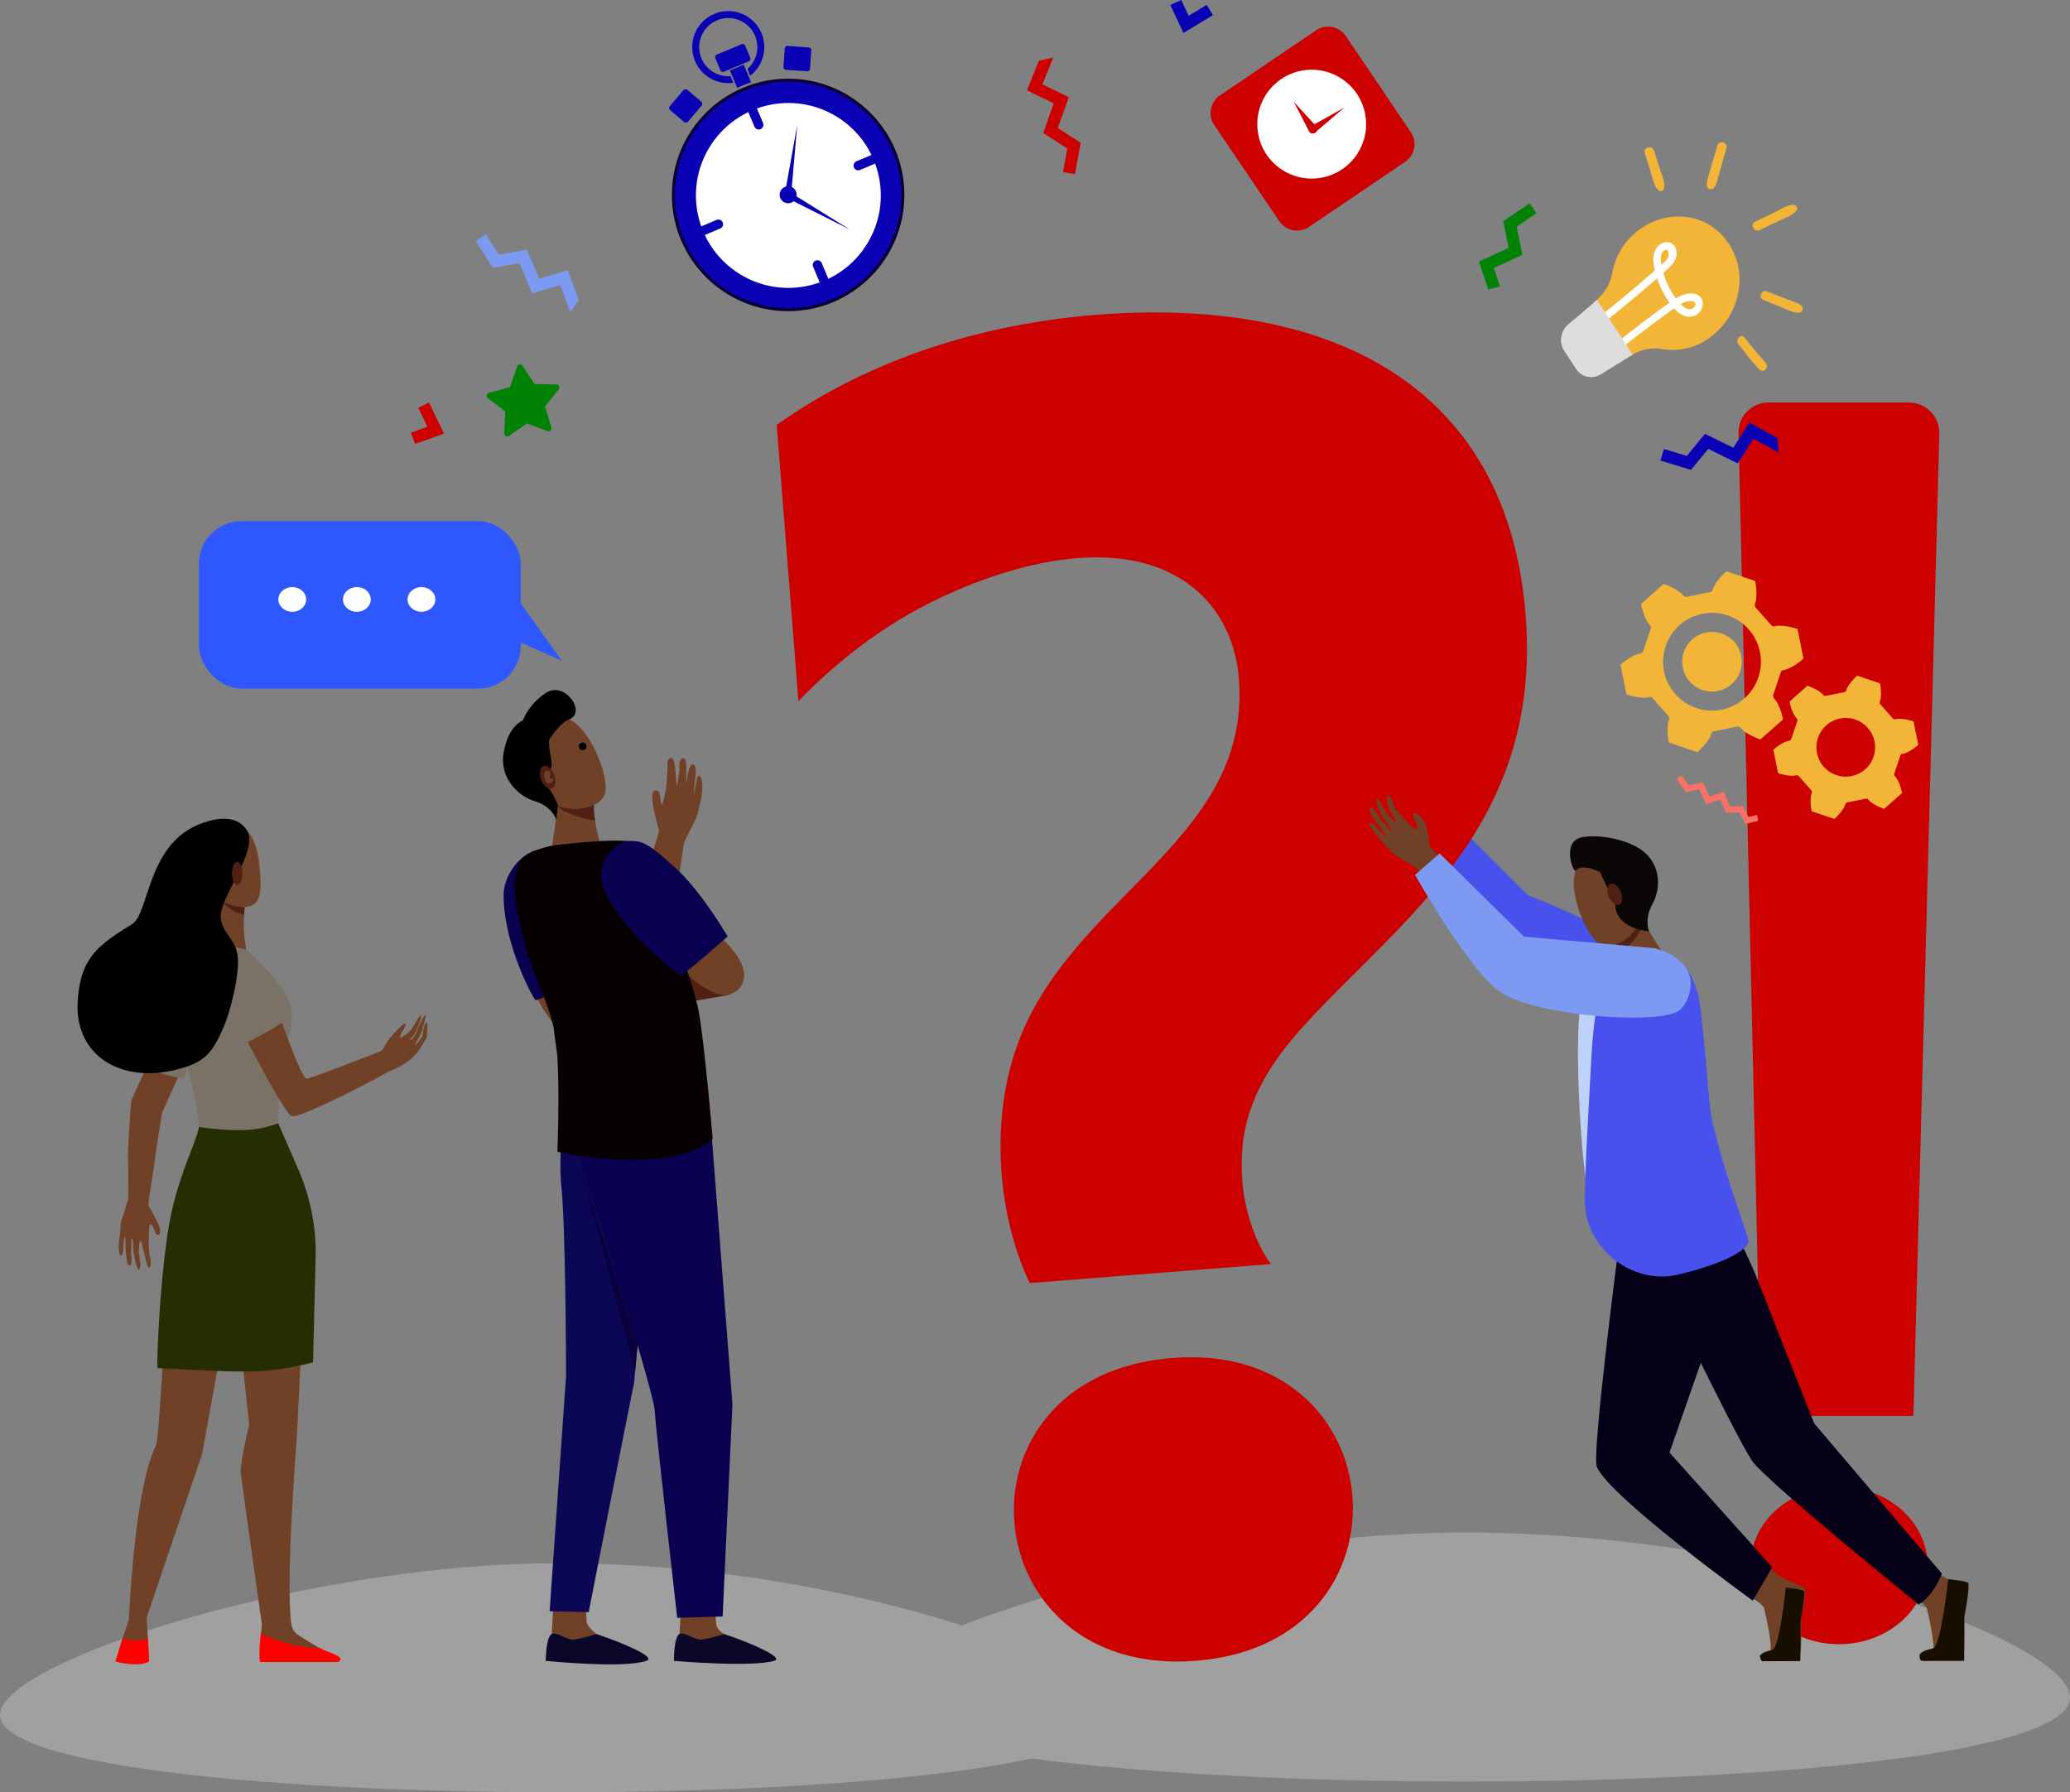 <svg xmlns="http://www.w3.org/2000/svg" viewBox="0 0 2438.86 2111.46"><rect x="0" y="0" width="2438.86" height="2111.46" fill="#808080" stroke="none"/><defs><style>.cls-1{fill:#a0a0a0;}.cls-2{fill:#cd0000;}.cls-3{fill:#704126;}.cls-4{fill:#0a0034;}.cls-5{fill:#0a00b4;}.cls-6{fill:#fff;}.cls-7{fill:#008305;}.cls-8{fill:#7c9af2;}.cls-9{fill:#fa7167;}.cls-10{fill:#f3b537;}.cls-11{fill:#ddd;}.cls-12{fill:#7a7167;}.cls-13{fill:#4f2013;}.cls-14{fill:#f7a491;}.cls-15{fill:red;}.cls-16{fill:#f47458;}.cls-17{fill:#242e00;}.cls-18{fill:#4951ec;}.cls-19{fill:#bed1f9;}.cls-20{fill:#0b0706;}.cls-21{fill:#170e00;}.cls-22{fill:#050017;}.cls-23{fill:#2e57ff;}.cls-24{fill:#0a0050;}.cls-25{fill:#0b0728;}.cls-26{fill:#0b0754;}.cls-27{fill:#060000;}.cls-28{fill:#0a003e;}</style></defs><title>faq1</title><g id="Layer_1" data-name="Layer 1"><path class="cls-1" d="M1022.2,2028.29c-5.37-65.8,349.89-180.34,649.46-194.39,383.71-18,785,123.79,779.35,194.39C2440.62,2158.72,1032.75,2157.6,1022.2,2028.29Z" transform="translate(-12.2 -26.9)"/><path class="cls-2" d="M2264.62,1695H2089.05a2,2,0,0,1-2-1.93L2060.55,537.07a35.12,35.12,0,0,1,35.12-35.94h165.54A35.87,35.87,0,0,1,2297.07,538L2266.59,1693A2,2,0,0,1,2264.62,1695Z" transform="translate(-12.2 -26.9)"/><ellipse class="cls-2" cx="2166.68" cy="1844.22" rx="104.31" ry="92.75"/><path class="cls-3" d="M2076.21,1908.84s13.29,8.55,14.38,12.49,10.83,46.55,7.18,51.49-17,2.55-11.81,6.14c3.92,2.72,29.18,4.8,45.33.44,4.71-1.27,2.56-41.1,3.25-47.17,1-8.81,7.11-28.81,3.4-34-1.8-2.54-12.17-7-21.49-10.65-9.81-3.82-20.7-14.64-20.7-14.64Z" transform="translate(-12.2 -26.9)"/><circle class="cls-4" cx="928.57" cy="229.64" r="136.94"/><path class="cls-5" d="M992.33,379.55C924.5,408,846.19,375.92,817.76,308.09S821.39,162,889.22,133.53s146.13,3.63,174.56,71.45S1060.15,351.12,992.33,379.55Z" transform="translate(-12.2 -26.9)"/><circle class="cls-6" cx="941.02" cy="257.12" r="108.91" transform="translate(214.79 894.89) rotate(-58.23)"/><path class="cls-6" d="M980.7,351.81A103.24,103.24,0,1,1,1036,216.69,103.35,103.35,0,0,1,980.7,351.81Z" transform="translate(-12.2 -26.9)"/><path class="cls-5" d="M856.27,286.05l-17,7.15a5.51,5.51,0,1,0,4.26,10.16l17-7.15a5.51,5.51,0,1,0-4.25-10.16Z" transform="translate(-12.2 -26.9)"/><path class="cls-5" d="M973.2,333.92a5.51,5.51,0,0,0-3,7.21l7.15,17a5.51,5.51,0,0,0,10.16-4.25l-7.15-17.05A5.51,5.51,0,0,0,973.2,333.92Z" transform="translate(-12.2 -26.9)"/><path class="cls-5" d="M1038.12,209.84l-17,7.14a5.51,5.51,0,0,0,4.26,10.16l17.05-7.15a5.5,5.5,0,1,0-4.26-10.15Z" transform="translate(-12.2 -26.9)"/><path class="cls-5" d="M897,152.07a5.5,5.5,0,0,0-3,7.2l7.14,17a5.51,5.51,0,0,0,10.16-4.25l-7.14-17A5.51,5.51,0,0,0,897,152.07Z" transform="translate(-12.2 -26.9)"/><path class="cls-5" d="M935.29,105.7l1.52-21.62a3.23,3.23,0,0,1,3.44-3l24.8,1.74a3.23,3.23,0,0,1,3,3.44l-1.52,21.62a3.22,3.22,0,0,1-3.44,3l-24.8-1.74A3.24,3.24,0,0,1,935.29,105.7Z" transform="translate(-12.2 -26.9)"/><rect class="cls-5" x="804.49" y="137.64" width="31.3" height="28.12" rx="3.22" transform="translate(159.92 649.88) rotate(-49.5)"/><path class="cls-5" d="M865.12,111.4a3.14,3.14,0,0,1-4.11-1.68l-6-14.39a3.14,3.14,0,0,1,1.68-4.1L886,78.92a3.14,3.14,0,0,1,4.1,1.68l6,14.39a3.15,3.15,0,0,1-1.68,4.11Z" transform="translate(-12.2 -26.9)"/><path class="cls-5" d="M872.83,116.59a34.26,34.26,0,1,1,19.95-8.35l3.27,7.81a42.42,42.42,0,1,0-19.95,8.35Z" transform="translate(-12.2 -26.9)"/><path class="cls-5" d="M886.79,127.73q5.13-2.16,10.34-3.87l-8.7-20.76-16.22,6.8,8.59,20.5C882.77,129.47,884.76,128.58,886.79,127.73Z" transform="translate(-12.2 -26.9)"/><path class="cls-5" d="M950.05,252.51a10,10,0,1,1-13.15-5.38A10,10,0,0,1,950.05,252.51Z" transform="translate(-12.2 -26.9)"/><path class="cls-5" d="M951.47,174.28l-7.17,82.53a3.78,3.78,0,0,1-7.53-.65C936.8,255.83,936.16,259.47,951.47,174.28Z" transform="translate(-12.2 -26.9)"/><path class="cls-5" d="M1013.37,297.24l-74-37.18a3.78,3.78,0,1,1,3.39-6.76C943,253.45,939.87,251.52,1013.37,297.24Z" transform="translate(-12.2 -26.9)"/><path class="cls-5" d="M944.57,254.8a4.11,4.11,0,1,1-5.37-2.19A4.12,4.12,0,0,1,944.57,254.8Z" transform="translate(-12.2 -26.9)"/><path class="cls-7" d="M657.23,534.84l-24.17-9.11-21.2,14.74a3.55,3.55,0,0,1-5.57-3.08l1.2-25.79L586.91,496a3.55,3.55,0,0,1,1.21-6.25l24.9-6.83,8.49-24.39a3.55,3.55,0,0,1,6.32-.79L642,479.31l25.82.53a3.56,3.56,0,0,1,2.7,5.77l-16.13,20.16,7.46,24.72A3.54,3.54,0,0,1,657.23,534.84Z" transform="translate(-12.2 -26.9)"/><polygon class="cls-8" points="681.99 353.59 668.85 318.32 635.25 328.37 620.78 294.2 587.49 299.85 572.48 276.05 560.43 283.64 580.51 315.48 612.06 310.13 627.11 345.67 660.16 335.79 672.06 367.75 681.99 353.59"/><polygon class="cls-5" points="2093.98 515.94 2060.98 497.86 2042.14 527.45 2008.84 511.07 1987.35 537.12 1960.43 528.94 1956.29 542.57 1992.3 553.51 2012.66 528.82 2047.3 545.86 2065.83 516.76 2095.74 533.14 2093.98 515.94"/><polygon class="cls-2" points="1224.06 71.54 1209.94 106.42 1241.51 121.69 1229.11 156.67 1257.48 174.99 1252.49 202.68 1266.51 205.2 1273.19 168.17 1246.3 150.81 1259.19 114.43 1228.14 99.41 1240.94 67.8 1224.06 71.54"/><polygon class="cls-9" points="2056.19 970.75 2049.25 957.08 2033.62 957.61 2026.93 941.73 2010.46 947.43 2002.09 929.8 1986.28 933.18 1975.46 917.54 1981.38 913.45 1989.47 925.14 2006.15 921.58 2014.19 938.52 2030.94 932.72 2038.33 950.25 2053.59 949.73 2060.03 962.4 2069.98 959.96 2071.69 966.96 2056.19 970.75"/><polygon class="cls-7" points="1767.31 337.46 1760.01 315.74 1793.67 300.12 1786.91 267.04 1810.19 251.24 1802.19 239.45 1771.05 260.59 1777.46 291.94 1742.44 308.18 1753.43 340.88 1767.31 337.46"/><path class="cls-10" d="M2049.19,314.26C2086.3,371,2035.82,449.71,1969.73,438c-11.88-2.1-24.26.63-34.88,7.18l-36.55,22.53c-10.07,6.21-22.73,3.52-29.08-6.19L1855.16,440c-6.35-9.71-4.26-23.16,4.8-30.92,33.06-28.31,47.12-36.34,51.56-60.08C1924.5,279.61,2012.06,257.53,2049.19,314.26Z" transform="translate(-12.2 -26.9)"/><path class="cls-1" d="M12.26,2048.76c-4.94-60.53,321.87-165.9,597.44-178.82,353-16.55,722.11,113.88,716.94,178.82C1317.09,2168.74,22,2167.71,12.26,2048.76Z" transform="translate(-12.2 -26.9)"/><path class="cls-6" d="M1962,345.47a69.67,69.67,0,0,1-1.73-10c-1.69-19.83,13.64-26.68,21.71-21.57,5.18,3.27,7.27,10.87,4.3,18.06-2.67,6.47-8.46,11.14-14.33,16.27a95.65,95.65,0,0,0,14.7,30.19c18.07-10.89,31-4.93,31.83,4.92.54,6.33-3.52,12.85-9.65,15.52-3.65,1.59-13.12,3.78-24.32-8.62-30.51,21.51-70.32,53.31-70.45,53.41l-5-7c.12-.09,39.71-31.68,70.11-53.17a103.94,103.94,0,0,1-14.56-28.75c-34.77,30.35-65.41,54.35-66.48,55.22l-5-7.05C1895.28,401.07,1925,378,1962,345.47Zm14.66-24.16c-2.69-1-9.85,1.94-7,17.41C1977.76,331.65,1980.21,328.56,1976.68,321.31Zm15.56,63.92c4.44,4.62,11.16,8.79,15.68,3.8C2013.71,382.63,2005.43,377.83,1992.24,385.23Z" transform="translate(-12.2 -26.9)"/><path class="cls-11" d="M1935.78,444.65c-.31.19-.63.34-.93.53l-36.55,22.53c-10.07,6.21-22.73,3.52-29.08-6.19L1855.16,440c-6.35-9.71-4.26-23.16,4.8-30.92,14.7-12.59,25.64-21.17,33.66-28.9Z" transform="translate(-12.2 -26.9)"/><path class="cls-3" d="M189.46,1510.31s-1.18-5.8-1.43-7.76c-.29-2.3-.61-9.26-.61-9.26s0-24.28,1.78-24.14,4.13,4.31,4.65,5.81,1.29,3.2,1.81,4.7a3.09,3.09,0,0,0,4,1.82c1.91-.52,1.11-7,.39-9.12-2.24-6.75-11.87-23.59-12.81-25.42-1.12-2.16,6.63-44.28,8.13-58.92h0c3.18-23.9,7.64-48.3,8-50.83l42.55-94-28.4-29S168.82,1317.85,167,1323.31c-.88,2.61-4,58.55-3.93,58.56.22,27.64.48,52,.4,56.68,0,0-4,13.94-7.09,22.66s-2.4,18-2.89,20.56a59.56,59.56,0,0,0-.75,20.21c1.28,9.51,4.45-.14,4.45-.14s.82-18.07,2.24-17.78c1.1.22.07,10.07,1.37,20.61.34,2.71.68,5.38,1,7.83.88,6.43,5.11,7.69,5.27.8a64.52,64.52,0,0,0-.35-9.36c-.44-3.11.16-6.12.19-8.79.06-5.31,0-9.19.25-9.07s1-.9,1.49,2c.54,3.44.05,11,1.23,16,.67,2.83,1.71,8.84,1.71,8.84s2.76,9.55,3.34,9.52c3.16-.13,3.15-7.55,1.73-11.27.33-2.85-1-9.14-1-9.14s.31-13.33,2.2-13.33c1.57,0,7,32,10.2,31.62C190.67,1520,189.46,1510.31,189.46,1510.31Z" transform="translate(-12.2 -26.9)"/><path class="cls-12" d="M228.61,1297.62s-17.65-3-27-6.54c-12.49-4.65-20.71-8.72-20.71-8.72s13.71-58.69,30.82-94.32c7.07-14.73,14.23-21.84,24.2-23.54.06,0,21,13.8,20.19,47.08C255.9,1219.39,228.61,1297.62,228.61,1297.62Z" transform="translate(-12.2 -26.9)"/><path class="cls-3" d="M282.91,1494.85l22.89,210.56s-11.18,44.53-9.84,57.18,24.88,178.61,24.88,178.61l-1,9.31,0,27.49h87.34s-18.54-8.55-44.47-25.45c-1.92-1.24-6.33-5.23-7.41-13.17-6.92-51.15,6.78-221.77,6.78-221.77l10.79-222.08Z" transform="translate(-12.2 -26.9)"/><path class="cls-3" d="M212.73,1539.14c-4.93,1.28-12.53,182.34-16.61,190.36-25.9,50.87-32.05,205.54-32.05,205.54l-7.52,22-8.06,27s25.86,7.08,39.42-.62l-1.51-26.63L185,1932.47l65.33-192.69,35.75-196.55Z" transform="translate(-12.2 -26.9)"/><path class="cls-12" d="M342.66,1188.42c-10.53-14.83-54-57.79-58.85-57.7-14.08.26-60.3.27-69.34,5l.06,10.11a544.2,544.2,0,0,0,17.39,134.05c7.93,30.52,15.44,63.1,14.52,74.8l.22.22c26.74,26.58,68.92,24.49,93.38-4.63h0s-.11-32.43,3.66-62C349.6,1241.91,368.84,1225.25,342.66,1188.42Z" transform="translate(-12.2 -26.9)"/><path class="cls-3" d="M269.64,1084.69s1.22,30.17-1.41,41.61-6.14,12.3,16.45,15.78c8.88,1.37,17.44,3.41,17.44,3.41s-2.32-16.8-2.67-23.89c-.58-11.68,2.61-47.74,2.61-47.74Z" transform="translate(-12.2 -26.9)"/><path class="cls-13" d="M286.85,1099.7a39.58,39.58,0,0,0,13,4.75c.77-14.25,2.21-30.59,2.21-30.59l-30.93,10.33A41.18,41.18,0,0,0,286.85,1099.7Z" transform="translate(-12.2 -26.9)"/><path class="cls-3" d="M276.82,1000.19a39.55,39.55,0,0,0-20,18.78c-7.13,14.22-9.79,54.19,18.3,69.83,13.91,7.74,29.95,9.21,37.5,2.4,7.71-7,6.77-22.38,6-35.21C317.05,1030.58,311.46,992.11,276.82,1000.19Z" transform="translate(-12.2 -26.9)"/><path class="cls-14" d="M256.11,1050.37c1.6,6.67-.53,13.11-4.75,14.39s-8.93-3.11-10.53-9.78.53-13.12,4.76-14.39S254.52,1043.7,256.11,1050.37Z" transform="translate(-12.2 -26.9)"/><path class="cls-15" d="M186.4,1956.71c-11.93,5.47-24.69,2.1-29.86.35l-8.28,27.11s26,7.71,39.6,0Z" transform="translate(-12.2 -26.9)"/><path class="cls-16" d="M197.73,1646.67s0,0,0,0Z" transform="translate(-12.2 -26.9)"/><path class="cls-15" d="M318.92,1984.82h90.79c3.36-.31,4.18-3.13,3-4.88-2.39-3.58-13-6.21-24.89-11.92-20.88,2.26-64.7-12.58-68-17.57C317.93,1960.44,317.05,1984.4,318.92,1984.82Z" transform="translate(-12.2 -26.9)"/><path class="cls-3" d="M501.28,1257c1.76-2.44,7.65-14.4,7.65-14.4s6.1-20.49,4.84-20.22c-.76.16-3.27,3.06-6.25,9.26-1.82,3.79-3.81,10.42-5.7,13.7-3.3,5.75-7,8.15-6.08,5.93.66-1.62,2.93-3,4.92-6.4,4.85-8.38,9.14-22.09,7.28-21.82-1.65.25-6.34,9.7-11.53,17-2.27,3.21-8.7,7.22-12.74,9.76a17.2,17.2,0,0,1,.82-4.49c.51-1.61,7.72-11.17,4.9-12.38s-20,19.51-20,19.51l-7.05,12-.63.46h0s-85.63,33.58-88.5,32.67c-6.74-2.14-29.75-68.84-29.75-68.84l-47.91,8.64c-.69-.37,50.37,99.28,59.89,104.17,8.36,4.29,97.37-42.08,114.09-52,23-8.86,32-19.4,35.75-24.79,2-2.91,9.72-15.51,9.72-15.51s1.66-17.47.4-17.62c-4.22-.52-5.39,15.94-5.39,15.94s-5.71,7.77-6.7,8.79C500.84,1259,501.28,1257,501.28,1257Z" transform="translate(-12.2 -26.9)"/><path class="cls-12" d="M264.63,1170.7c-6.54,27.71,28.34,89.5,28.34,89.5s49.68-24.13,58.41-34.53c0,0-34.27-56.55-36.39-60.25-4.59-8-20.69-24.47-31.53-21.44C276.55,1145.91,264.63,1170.7,264.63,1170.7Z" transform="translate(-12.2 -26.9)"/><path d="M272.53,1102.36c3.71-25.42,45.88-77.23,29.59-98.87C289,986,266,991.21,251.33,996.25c-66.38,22.83-62.57,106.29-83.53,119.34-38,23.66-61.36,38.39-64.1,91.7-3.25,63.22,50.45,95.52,115,80,34.72-8.31,43.92-19.67,57.84-52.46,6.28-14.78,18.94-60.88,15.47-83.41C288.93,1131.3,269.54,1122.84,272.53,1102.36Z" transform="translate(-12.2 -26.9)"/><path class="cls-13" d="M297.76,1055.76c0,7.53-2.73,13.63-6.1,13.63s-6.1-6.1-6.1-13.63,2.73-13.63,6.1-13.63S297.76,1048.24,297.76,1055.76Z" transform="translate(-12.2 -26.9)"/><path class="cls-17" d="M381,1631.82l3.11-124.92a247.18,247.18,0,0,0-20.46-102.45L340,1350.27c-9.55,3.13-18.55,5.79-28.59,7-21.83,2.52-43.3,0-65-2.54a18.84,18.84,0,0,1-.3,2.21c-3.94,18.39-25.88,59.41-35.13,115.47-10.49,63.63-14.42,158.81-13.1,166.27C298.23,1643.19,322.15,1646.81,381,1631.82Z" transform="translate(-12.2 -26.9)"/><path class="cls-18" d="M1736.36,1005.62l75.56,75.56s143.9,56.28,160,90.85-14.47,33-48.23,28.13-129.43-64.31-129.43-64.31l-87.63-101.29Z" transform="translate(-12.2 -26.9)"/><path class="cls-19" d="M1957.54,1156.87l-18.69-6.63-36.18,16.88s-18.69,12.66-27.73,44,0,218.86,15.07,249S1957.54,1156.87,1957.54,1156.87Z" transform="translate(-12.2 -26.9)"/><path class="cls-3" d="M2267.94,1908.84s13.29,8.55,14.38,12.49,10.83,46.55,7.19,51.49-17,2.55-11.82,6.14c3.92,2.72,29.18,4.8,45.33.44,4.71-1.27,2.56-41.1,3.25-47.17,1-8.81,7.11-28.81,3.41-34-1.81-2.54-12.18-7-21.5-10.65-9.81-3.82-20.7-14.64-20.7-14.64Z" transform="translate(-12.2 -26.9)"/><path class="cls-3" d="M1908.93,1214.13s.08,0,.13,0c18.18-2,63.93-61.94,63.93-61.94l-.1-.17-28.23-44.7s-41.57,7.57-33.43,20.23,12.69,43,12.69,43c-.14.35-.32.77-.57,1.27C1920.49,1178.05,1911.18,1196.42,1908.93,1214.13Z" transform="translate(-12.2 -26.9)"/><path class="cls-13" d="M1911.23,1127.55c-8.13-12.65,33.45-20.22,33.45-20.22l2.35,3.72a24.45,24.45,0,0,1-1.17,8.48c-4.49,12.68-15.3,23.83-26.5,29.2C1917.29,1140.9,1914.56,1132.73,1911.23,1127.55Z" transform="translate(-12.2 -26.9)"/><path class="cls-3" d="M1921.2,1036.64c.89-.85,32.42,51,24.85,72.36s-33,38.39-48.17,30.77c-16.73-8.43-42-67.91-26.78-93.13S1921.2,1036.64,1921.2,1036.64Z" transform="translate(-12.2 -26.9)"/><path class="cls-20" d="M1875.54,1013.37c18.56-4,51.7,1.49,70.37,14.62,22.94,16.15,23.7,44.79,13.36,63.53s-4.11,32.52-4.11,32.52-32.25-2-38.79-24c-2.74-9.21.67-15.45-5.53-20.65-4.77-4-8.78-15.64-13.51-25,0,0-20.81-11.06-28.73-2C1865.89,1055.58,1851.73,1018.49,1875.54,1013.37Z" transform="translate(-12.2 -26.9)"/><path class="cls-13" d="M1907.6,1083.44c2.82,6.77,8.3,10.94,12.24,9.3s4.84-8.46,2-15.24-8.3-10.93-12.24-9.29S1904.78,1076.67,1907.6,1083.44Z" transform="translate(-12.2 -26.9)"/><path class="cls-21" d="M2307.56,1887.31s-8.06,75.5-17.24,81.08c-2.44,1.49-15.36,2.59-16.55,8.76,0,.16-.4,6.53,3.62,6.43l48.94-.1s.56-37.16.25-51.72c0,0,6.77-37.16,4.56-39.94S2307.56,1887.31,2307.56,1887.31Z" transform="translate(-12.2 -26.9)"/><path class="cls-2" d="M1225.42,1538.42c-38.89-81.37-49.58-202.79-7.19-299.1,71.46-162.56,268.1-228.9,253.62-413.13-3.64-46.41-24.29-83.74-54.7-107.75-80-63.19-208.8-29.75-300.71,14.38q-88.07,42.31-163.54,120L927.33,527.41c110.33-78.29,243.82-119.22,377.06-129.69,273-21.46,483.87,80.95,505.33,354,19.57,249.08-148.75,359.42-261.67,483.94-62.67,69.11-76.83,122.36-72,184,2.51,31.88,14.47,71.25,33.69,96.34Zm196,445c-265.39,20.86-296.12-335.68-28-356.75C1657.51,1605.88,1685.84,1962.61,1421.46,1983.38Z" transform="translate(-12.2 -26.9)"/><path class="cls-22" d="M1919,1416.65l.71,75.85s-32.4,247.75-26.12,262.47c15.31,35.91,183.69,157.57,183.69,157.57l22.91-39.39-121-135.06,45.83-131.44c12.82-30.53,40.09-89.53,39.4-122.64-.6-28.37-56.84-94.16-56.84-94.16Z" transform="translate(-12.2 -26.9)"/><path class="cls-22" d="M2027.3,1417.59s44.8,89,54,112.83l68.27,173.2,150.55,177.1s-11,28.46-27.69,36.09c0,0-181.52-146.57-196.45-169.66-22.76-35.19-126.39-250.78-126.39-250.78l-19.27-41.46Z" transform="translate(-12.2 -26.9)"/><path class="cls-3" d="M1695.9,1022.07c-.49-2.25,1.33-.48-2.05-18.06a33,33,0,0,0-6.49-13.27,30.86,30.86,0,0,0-6-5.27c-3-1.81-5.42,1.15-4.81,2.82s3.74,7.44,4.35,9.11.88,5.77-.51,7.14-23.36-23.85-24.73-26c-1.16-1.88-3.76-10.08-3.76-10.08s-1.92-6-4.26-4.44c-1.53,1-3.21,5.9,1.19,15.59,3.85,8.45,9.18,15.21,8.58,15.7-1.58,1.31-11.13-10.12-11.13-10.12s-3.33-6.37-5.59-8.64c-1.42-4.23-4-9.49-6.72-7.43-.5.38,1.3,9.4,1.3,9.4s3.33,6,4.75,8.9c2.5,5.18,8.2,11.46,10.16,14.84,1.62,2.8,0,2.15-.09,2.48s-2.56-2.88-6.31-7.48c-1.89-2.32-4.49-4.53-6.29-7.55a76.39,76.39,0,0,0-6.23-8.42c-5-5.9-7.58-1.89-3.81,4.33,1.43,2.37,3,4.94,4.62,7.54,6.27,10.1,14,18,13.24,18.94-1,1.23-14.26-14-14.26-14s-9.36-6.25-3.79,2.94a93.69,93.69,0,0,0,13.78,17.75c2.21,1.92,8.09,11,16.72,16.46s22.64,13.79,22.64,13.79c1.6,1.94,5.7,8.25,11.37,17.17l20.94-25.19C1705.32,1033.32,1696.24,1023.63,1695.9,1022.07Z" transform="translate(-12.2 -26.9)"/><path class="cls-18" d="M1987.79,1528.74c44.61-10.13,80.71-25.89,84.41-38.34,1.68-5.63-23.2-62.22-41.51-137.78-6-24.67-4.9-47.85-14.47-134.25-2-18.33-9.62-56.75-38-66.66-10-3.47-15.53-3-15.53-3-.24,0-36.12.28-52.53,9.39-4.05,5.5-19.15,35.58-23.17,117.57-1.75,35.81-8.9,150.75-7.43,169.43q.33,4.15.83,8C1886.81,1502.74,1939,1539.82,1987.79,1528.74Z" transform="translate(-12.2 -26.9)"/><path class="cls-8" d="M1679.39,1057.59l28.94-25.33,99.38,98.08s153.85,13.49,154.25,13.6l6.17,1.93c55.81,19.27,32.83,64.82,22.08,71.86-25,16.42-164.16,6.58-208.73-21.07C1744.79,1173.9,1679.39,1057.59,1679.39,1057.59Z" transform="translate(-12.2 -26.9)"/><path class="cls-2" d="M1667.69,217.57l-113.3,76.64a25.14,25.14,0,0,1-34.91-6.74l-76.64-113.29a25.14,25.14,0,0,1,6.73-34.91l113.29-76.64a25.15,25.15,0,0,1,34.92,6.73l76.64,113.29A25.15,25.15,0,0,1,1667.69,217.57Z" transform="translate(-12.2 -26.9)"/><path class="cls-6" d="M1610.73,137.23a64.1,64.1,0,1,1-89-17.17A64.09,64.09,0,0,1,1610.73,137.23Z" transform="translate(-12.2 -26.9)"/><path class="cls-2" d="M1536.52,146.81l26.3,28.68a5.16,5.16,0,1,1-7.6,7,5.45,5.45,0,0,1-.78-1.11Z" transform="translate(-12.2 -26.9)"/><path class="cls-2" d="M1556.54,175.71l39.67-22.21L1561.61,183a4.45,4.45,0,1,1-5.78-6.78A4.73,4.73,0,0,1,1556.54,175.71Z" transform="translate(-12.2 -26.9)"/><rect class="cls-23" x="234.44" y="613.93" width="379.2" height="197.25" rx="50.27"/><polygon class="cls-23" points="568.64 736.72 662.03 778.58 599.5 691.05 568.64 736.72"/><path class="cls-6" d="M372.9,733.08c0,8-7.32,14.54-16.35,14.54s-16.36-6.51-16.36-14.54,7.32-14.54,16.36-14.54S372.9,725.05,372.9,733.08Z" transform="translate(-12.2 -26.9)"/><path class="cls-6" d="M449,733.08c0,8-7.32,14.54-16.36,14.54s-16.35-6.51-16.35-14.54,7.32-14.54,16.35-14.54S449,725.05,449,733.08Z" transform="translate(-12.2 -26.9)"/><path class="cls-6" d="M525.12,733.08c0,8-7.33,14.54-16.36,14.54s-16.36-6.51-16.36-14.54,7.33-14.54,16.36-14.54S525.12,725.05,525.12,733.08Z" transform="translate(-12.2 -26.9)"/><polygon class="cls-5" points="1394.32 38.81 1378.93 6 1391.71 0 1400.44 18.6 1421.76 5.71 1429.07 17.8 1394.32 38.81"/><polygon class="cls-2" points="523.12 510.83 488.98 523 484.23 509.7 503.59 502.8 492.8 480.34 505.53 474.22 523.12 510.83"/><path class="cls-10" d="M1950,207.19q3.81,12.13,7.61,24.25c2,6.33,3.46,16.6,9.63,20.19,1.53.89,4.06.48,4.85-1.28,3.06-6.73-1.34-15.36-3.44-21.95q-3.87-12.1-7.75-24.21c-2.2-6.9-13.08-4-10.9,3Z" transform="translate(-12.2 -26.9)"/><path class="cls-10" d="M2035.57,198.44c-13.1,44.69-13.23,43.35-12.26,47.91.76,3.56,5.61,4.61,8,2.12,3.06-3.16,2.29-2.23,14.94-47.08,2-6.89-8.7-9.81-10.71-2.95Z" transform="translate(-12.2 -26.9)"/><path class="cls-21" d="M2116.22,1897.31s-7,67.89-15.3,72.9c-2.19,1.33-13.79,2.33-14.86,7.87,0,.14-.27,5.69,3.25,5.82l44-.13s.46-33.38.18-46.46c0,0,6.08-33.38,4.1-35.88S2116.22,1897.31,2116.22,1897.31Z" transform="translate(-12.2 -26.9)"/><path class="cls-10" d="M2085.51,297.91l23.14-11.1c6.86-3.29,15.71-5.91,20.41-12.15,2.06-2.74-.78-6.35-3.7-6.44-7.62-.22-15.74,5.62-22.4,8.85l-23.09,11.2c-6.47,3.14-.81,12.73,5.64,9.64Z" transform="translate(-12.2 -26.9)"/><path class="cls-10" d="M2060.24,432.16c7.91,10.21,15.84,20.66,24.8,30,4.83,5,11.84-2.35,7.53-7.53-8.32-10-16.85-19.69-24.88-29.92-4.19-5.35-11.55,2.17-7.45,7.46Z" transform="translate(-12.2 -26.9)"/><path class="cls-10" d="M2089.35,380c7.14,3.13,14.37,6,21.64,8.88,6.63,2.6,14.5,7.24,21.68,6.22,3.81-.54,4.25-5.63,2.11-8-2.69-2.95-4.13-2.72-19.9-8.8-7.12-2.74-14.18-5.62-21.32-8.29-5.74-2.15-9.89,7.49-4.21,10Z" transform="translate(-12.2 -26.9)"/><path class="cls-3" d="M643.7,1198.21a33.37,33.37,0,0,0,3.15,8.17C656,1224,677,1249.24,677,1249.24L693.36,1210s-2.66-12.32-7.28-29.93C670.32,1184.47,655.31,1187,643.7,1198.21Z" transform="translate(-12.2 -26.9)"/><path class="cls-24" d="M737.25,1164.18s-91,41.83-94,41c-1.9-.52-37.33-63.82-37.71-123.34-.18-27.5,26.58-60.57,56.43-54,15,3.29,14.79,7.75,37,42.23S737.25,1164.18,737.25,1164.18Z" transform="translate(-12.2 -26.9)"/><path class="cls-3" d="M814.94,1914.09s-2.16,38.14-2.17,38.22c-.8,4.84-3.92,16.81-3.92,21.21,0,16.54,73.59-14,57.1-21.37-1.5-.66-9.32-5.68-9.81-11.31-.76-8.67-2.67-26.22-2.67-26.22Z" transform="translate(-12.2 -26.9)"/><path class="cls-25" d="M865.76,1952s-17.27,5.06-26.12,6.33-20.52-9.39-26.78-6.51c-6.89,3.17-6.62,31.67-6.62,31.67s92.66,8.11,118.71-.28C935.27,1979.87,901.09,1963.78,865.76,1952Z" transform="translate(-12.2 -26.9)"/><path class="cls-3" d="M664.4,1914.09s-2.16,38.14-2.18,38.22c-.79,4.84-3.92,16.81-3.92,21.21,0,16.54,73.6-14,57.1-21.37-1.49-.66-11.63-9.43-12.12-15.06-.76-8.67-.36-22.47-.36-22.47Z" transform="translate(-12.2 -26.9)"/><path class="cls-25" d="M715.22,1952s-17.28,5.06-26.13,6.33-20.51-9.39-26.77-6.51c-6.89,3.17-7.17,31.67-7.17,31.67s93.08,9.46,119.26-.28C784.57,1979.42,750.54,1963.78,715.22,1952Z" transform="translate(-12.2 -26.9)"/><path class="cls-3" d="M686.89,1219.35l64.81-96.9c.27-.85.86-2.59,1.76-5.24,3.27-9.61,10.06-29.62,16-49.53l.06-.21c1.86-7,5.8-19.09,9.61-30.84,4.24-13.05,9.5-29.24,9.68-32-.16-.48-.47-1.32-.87-2.45-2.38-6.58-5.59-22.26-6.73-29.08-.72-4.34-1.45-14.89,3.39-14.89,7.6,0,4,10.54,7.48,17.12a174.35,174.35,0,0,0,5.27-22l1.27-20.6c.25-1.56-1.3-12.92,4-12.92h.26c4.79.37,4.68,12.45,6.67,32.89.63-2.35,1.26-5.19,1.74-7.79a78.56,78.56,0,0,1,1.62-10.79c-1-5.69-.41-14.67,5.28-13.83,2.85.43,2.61,13,2.61,13,0,1.72-.2,15-.11,17.59.58-4.44,2.86-23.41,7.32-23.41,3.7,0,4,5.11,3.92,9.15-.05,2.39-2.37,22.93-2.5,25.32,1.74-3.12,3.8-21.22,5.53-21.22,7.21,0,4.6,25.74,1.95,32.45a33,33,0,0,0-.82,3.59c-.9,4.59-2.4,12.27-6.18,19.16-4.52,8.27-10.77,21.4-11.72,23.42-.7,4.1-2.87,18.86-5.6,37.43-1.16,7.94-2.44,16.66-3.78,25.68h-.07c-.24,2-1.59,8.16-6.72,31.46-7,31.87-7.74,33.25-8,33.84-3.05,5.76-72.93,107-75.91,111.35l-1.75,2.54Z" transform="translate(-12.2 -26.9)"/><path class="cls-3" d="M807.44,993.34S802.18,979,792.81,979a10.18,10.18,0,0,1,9.72,1.78C807,984.53,807.44,993.34,807.44,993.34Z" transform="translate(-12.2 -26.9)"/><path class="cls-3" d="M671.23,965.6l-8.35,56.32s31.79,27.24,50.33,21.5c15.55-4.83,4.88-26.52,4.88-26.52s-8.28-30.07-5.74-45.82S671.23,965.6,671.23,965.6Z" transform="translate(-12.2 -26.9)"/><path class="cls-13" d="M677.22,982.63c8,4,23.72,9.49,36,10.82-1.17-7.88-1.84-16.22-.85-22.37,1.17-7.28-7.5-9-17.17-8.75-12.67,1.16-23.95,3.27-23.95,3.27l-1.61,10.82A26.33,26.33,0,0,0,677.22,982.63Z" transform="translate(-12.2 -26.9)"/><path class="cls-3" d="M631.1,900.64c-1.31,0,12.57,62.92,34,73.74s53.51,5.18,59.52-11.76c6.65-18.74-17.6-82.93-47.81-91.08S631.1,900.64,631.1,900.64Z" transform="translate(-12.2 -26.9)"/><path d="M656,842.84a71,71,0,0,0-27.68,32.64c-8,4.08-17.8,12.9-22.47,36.67-5.76,29.22,14.69,51.75,36.37,58.52s25.34,22.09,25.34,22.09l2.14-16.48s-4.82-14.34-12.07-21.52S661,937.12,662,928.58c.73-6.57-3.81-19.33-2.83-30.11,0,0,12-19.48,23.92-24.29C703.29,866,678,829.29,656,842.84Z" transform="translate(-12.2 -26.9)"/><path class="cls-13" d="M665.09,939.54c2.81,7.26,1.66,14.48-2.56,16.11s-9.93-2.93-12.73-10.2-1.66-14.48,2.56-16.11S662.28,932.27,665.09,939.54Z" transform="translate(-12.2 -26.9)"/><path class="cls-13" d="M745.1,1220.91l125-21.76s-14.22-38.22-19.31-38.22-94.53,41.68-94.53,41.68l-7.12,15.25Z" transform="translate(-12.2 -26.9)"/><path class="cls-26" d="M681.06,1312.39s-12.47,64.35-7.39,113.14,5.48,222.12,5.48,222.12L659.76,1925l46,1.07s54.57-277.19,53.55-270.07,18.3-195.17,18.3-195.17l-65.06-154.51Z" transform="translate(-12.2 -26.9)"/><path class="cls-24" d="M693.26,1309.34s-8.14,57.94,2,83.36,87.19,274.75,88.2,295.08,26.63,245,26.63,245l53.51-1.6,11.58-249.83-24.24-314L827.43,1288Z" transform="translate(-12.2 -26.9)"/><path class="cls-3" d="M662.88,1021.92s13.2,9.24,25.51,8.17,29.7-13.19,29.7-13.19l-2.41-8.75s-31.84-4.95-32.65-4.42S662.88,1021.92,662.88,1021.92Z" transform="translate(-12.2 -26.9)"/><path class="cls-3" d="M803.52,1159.05s47.29,47.63,68.64,39.5,30.18-35.93-21.9-76.6C803.64,1085.55,803.52,1159.05,803.52,1159.05Z" transform="translate(-12.2 -26.9)"/><path class="cls-27" d="M835.57,1219.06c-7-40.79-57.94-167.72-62-191.1-2-11.37-29.44-11.62-55.6-10.14-27.63,1.57-55.08,5.3-55.08,5.3s-24.46,4.29-35.22,15.05-13.62,40.52,1.85,97c12.21,44.6,27.35,69.09,34.84,101.58,1.52,10.9,2.82,21.65,4.54,34.21,2.76,48.58,0,112.75,0,112.75s133.16,29.48,183-15.25C851.83,1368.48,842.76,1260.85,835.57,1219.06Z" transform="translate(-12.2 -26.9)"/><path class="cls-24" d="M869.52,1130.15s-52.25,46-55.3,46c-2,0-74.56-57-91.32-103.82-9.26-25.89,10.17-54.85,32.36-54.75,15.39.07,22.23,4.3,52.72,31.74S869.52,1130.15,869.52,1130.15Z" transform="translate(-12.2 -26.9)"/><circle cx="686.51" cy="879.25" r="4.52"/><polygon class="cls-28" points="686.81 1386.08 748.33 1614.88 751.18 1584.23 686.81 1386.08"/><path class="cls-3" d="M655.22,935.31c-2.67,1.59-1.74,6.33-1.52,7.41s1.25,6.35,4.75,6.85c3.31.47,6.66-3.69,6.08-5-.42-.92-2.76.2-4-1.14-1.69-1.83,1.29-5.53-.38-7.6C659.12,934.59,656.69,934.43,655.22,935.31Z" transform="translate(-12.2 -26.9)"/><path class="cls-10" d="M1959.39,849.43a4,4,0,0,0-4.07-1.22c-7.23,2-20.33-1-26.81-3.23l-7.06-34.93c5.1-4.6,16-12.37,23.47-13.38a4,4,0,0,0,3.27-2.7l8.93-26.55a4,4,0,0,0-1-4.13c-5.31-5.29-9.33-18.1-10.61-24.84l26.72-23.57c6.53,2.11,18.74,7.7,23.32,13.63a4,4,0,0,0,4,1.48l27.46-5.55a4,4,0,0,0,3.08-2.9c1.93-7.25,11-17.14,16.21-21.61l33.78,11.35c1.44,6.71,2.7,20.08-.15,27a4,4,0,0,0,.71,4.19l18.53,21a4,4,0,0,0,4.06,1.22c7.24-2,20.34,1,26.82,3.23l7,34.93c-5.09,4.61-16,12.38-23.46,13.38a4,4,0,0,0-3.27,2.71l-8.93,26.55a4,4,0,0,0,1,4.13c5.32,5.28,9.34,18.09,10.62,24.83L2086.3,898c-6.53-2.11-18.73-7.7-23.32-13.63a4,4,0,0,0-4-1.48l-27.46,5.54a4,4,0,0,0-3.09,2.91c-1.92,7.24-11,17.13-16.2,21.61l-33.78-11.36c-1.44-6.71-2.7-20.07.14-27a4,4,0,0,0-.7-4.18Zm76.84-8.57a35.1,35.1,0,1,0-41.36-27.46A35.1,35.1,0,0,0,2036.23,840.86Zm4.45,22.07a57.61,57.61,0,1,0-67.87-45.07A57.62,57.62,0,0,0,2040.68,862.93Z" transform="translate(-12.2 -26.9)"/><path class="cls-10" d="M2186.27,974.49a3.2,3.2,0,0,1,2.45-2.3l21.74-4.39a3.19,3.19,0,0,1,3.14,1.17c3.63,4.7,13.3,9.13,18.47,10.8l21.16-18.67c-1-5.34-4.2-15.48-8.4-19.67a3.19,3.19,0,0,1-.78-3.27l7.07-21a3.18,3.18,0,0,1,2.59-2.14c5.88-.79,14.55-7,18.58-10.59l-5.58-27.66c-5.13-1.8-15.51-4.11-21.24-2.56a3.17,3.17,0,0,1-3.21-1l-14.68-16.63a3.18,3.18,0,0,1-.55-3.31c2.25-5.49,1.25-16.08.11-21.39l-26.75-9c-4.12,3.54-11.31,11.37-12.83,17.11a3.18,3.18,0,0,1-2.44,2.3l-21.75,4.39a3.17,3.17,0,0,1-3.14-1.17c-3.63-4.7-13.3-9.12-18.47-10.79L2120.6,853.4c1,5.34,4.2,15.48,8.41,19.67a3.21,3.21,0,0,1,.77,3.27l-7.07,21a3.18,3.18,0,0,1-2.59,2.14c-5.88.8-14.55,7-18.58,10.6l5.58,27.66c5.13,1.79,15.51,4.1,21.24,2.55a3.2,3.2,0,0,1,3.22,1l14.67,16.63a3.2,3.2,0,0,1,.56,3.32c-2.26,5.49-1.26,16.07-.12,21.38l26.75,9C2177.56,988.06,2184.75,980.23,2186.27,974.49Zm7.49-33.35a34.57,34.57,0,1,1,27-40.73A34.57,34.57,0,0,1,2193.76,941.14Z" transform="translate(-12.2 -26.9)"/></g></svg>